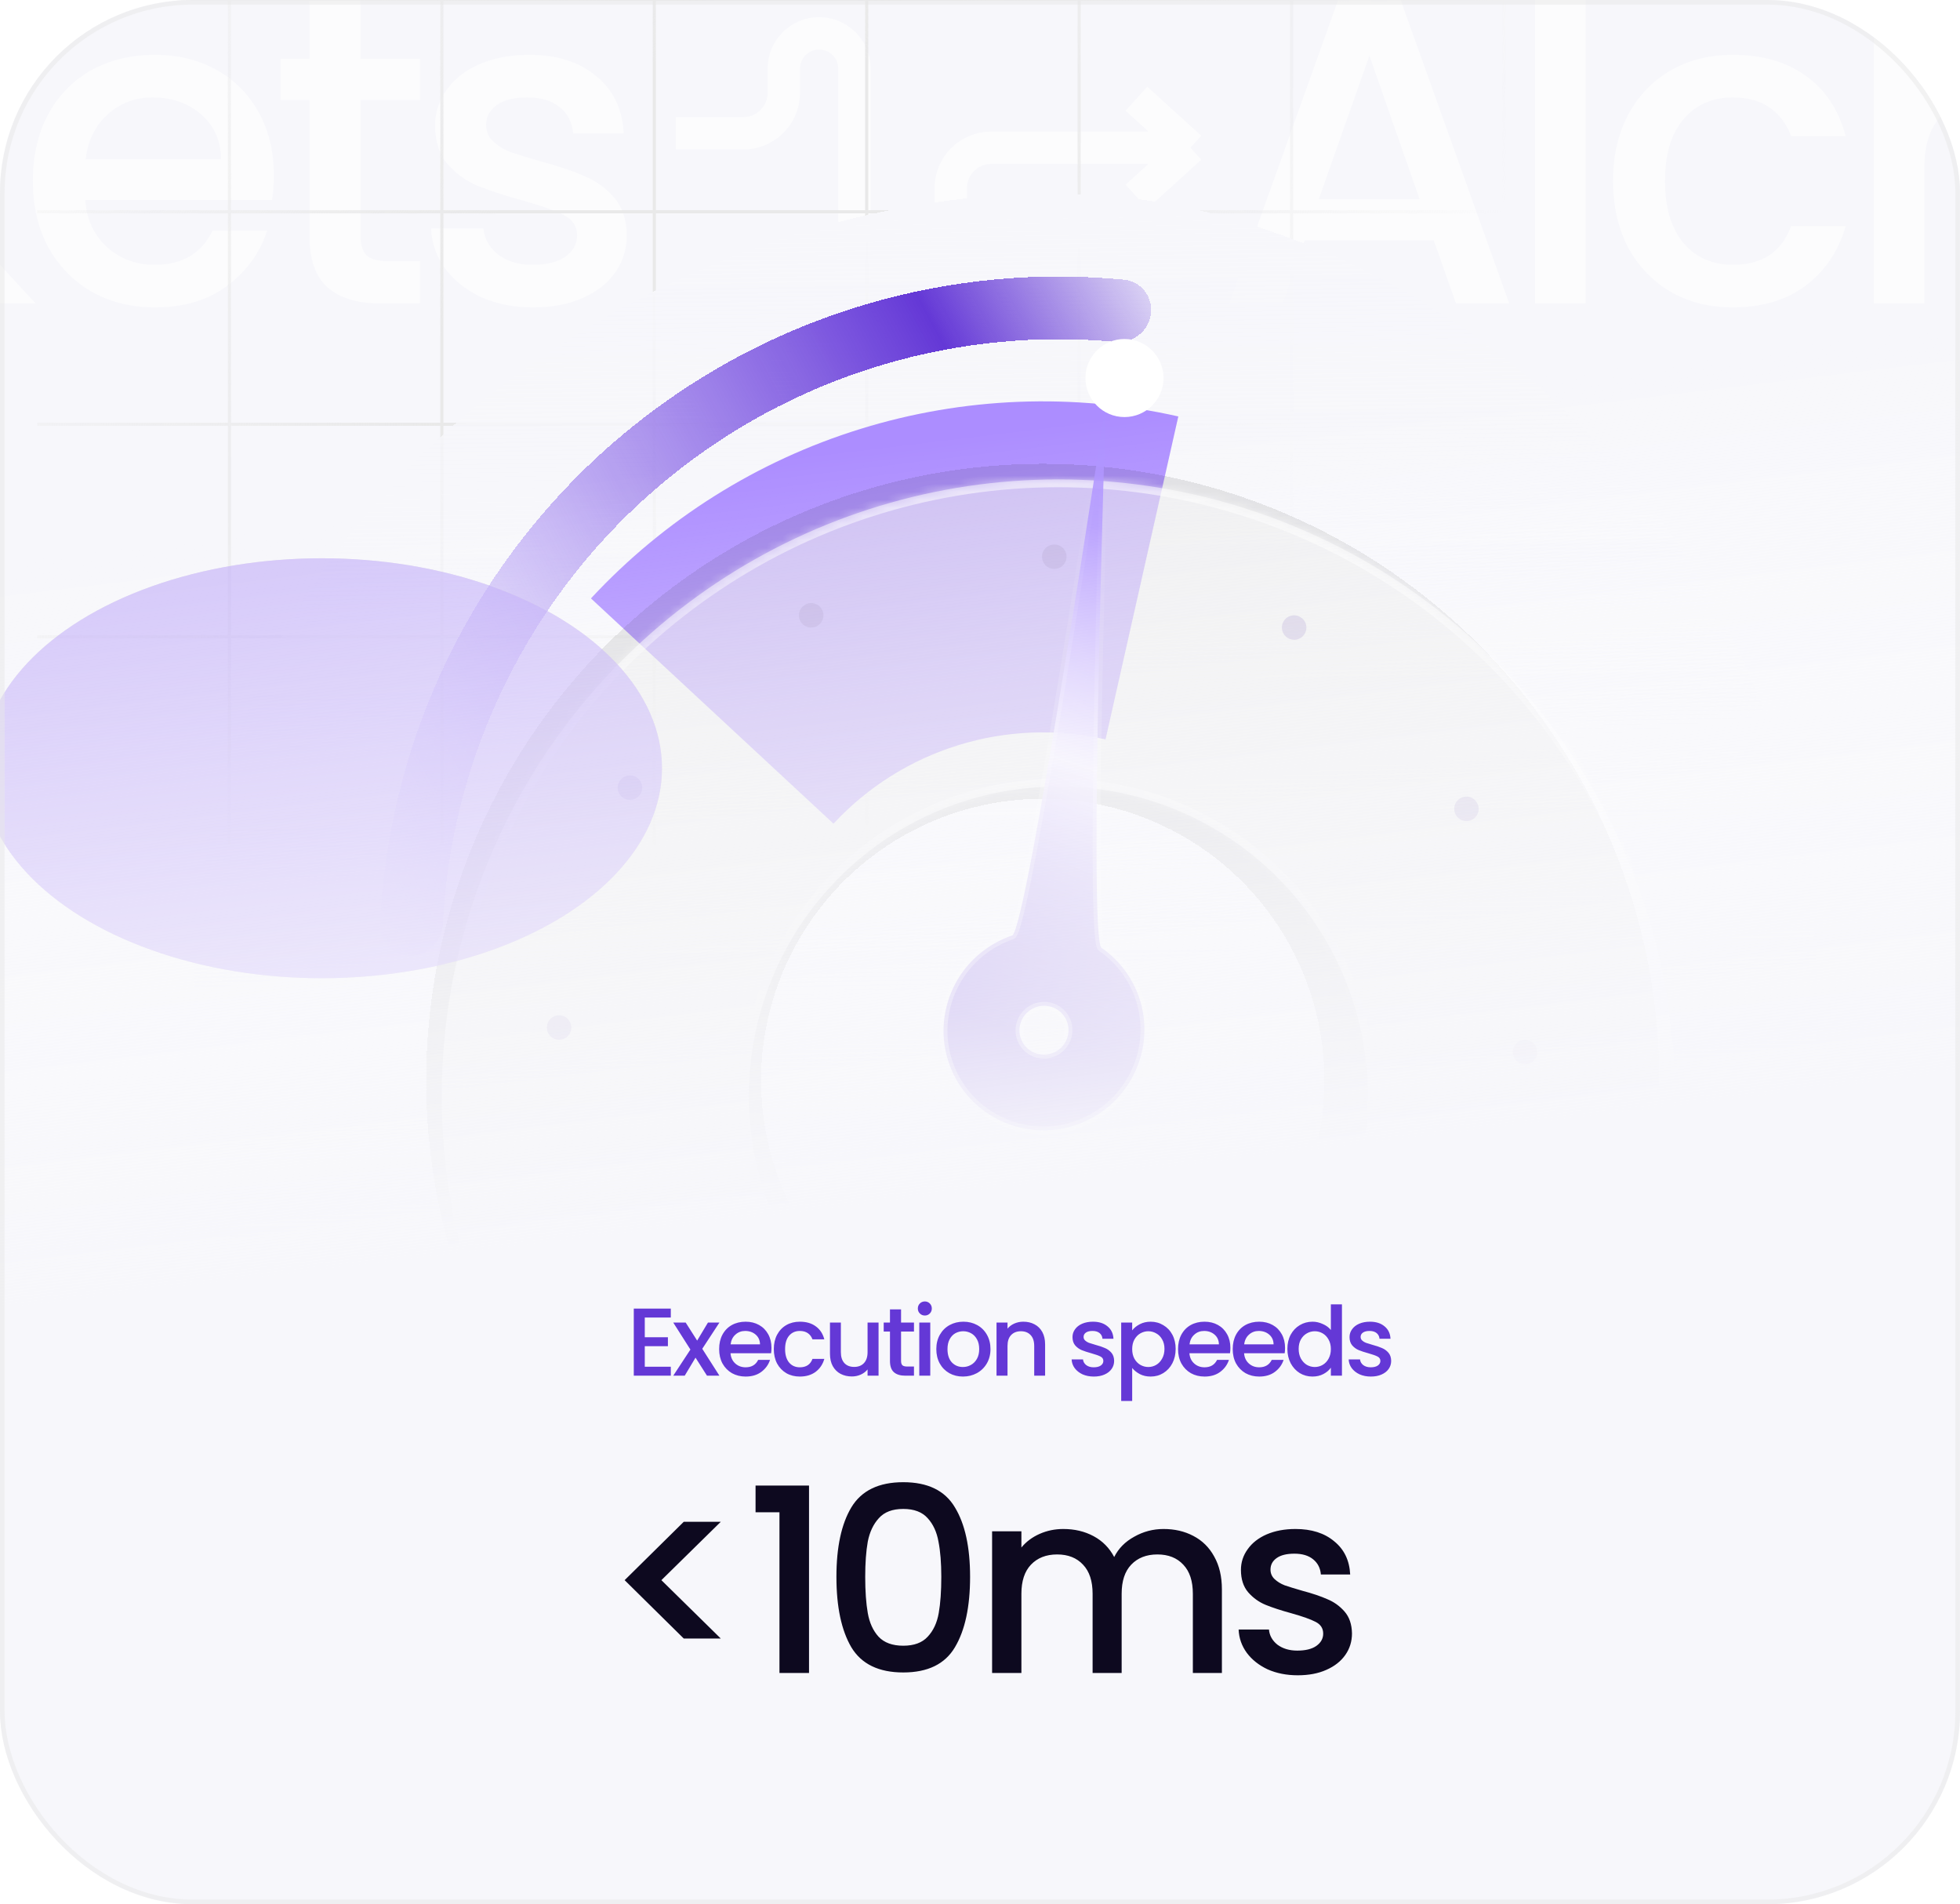 <svg width="244" height="237" viewBox="0 0 244 237" fill="none" xmlns="http://www.w3.org/2000/svg">
<g clip-path="url(#clip0_1183_22984)">
<rect width="244" height="237" rx="24" fill="white"/>
<rect width="244" height="237" rx="24" fill="#F7F7FB"/>
<g opacity="0.6">
<path d="M-80.286 -0.635V37.766H-86.585V11.465L-98.298 37.766H-102.663L-114.432 11.465V37.766H-120.731V-0.635H-113.935L-100.453 29.478L-87.027 -0.635H-80.286ZM-76.869 22.405C-76.869 19.348 -76.243 16.64 -74.991 14.283C-73.701 11.926 -71.97 10.102 -69.797 8.813C-67.587 7.487 -65.156 6.824 -62.503 6.824C-60.109 6.824 -58.028 7.303 -56.26 8.261C-54.455 9.181 -53.018 10.342 -51.95 11.741V7.321H-45.596V37.766H-51.95V33.235C-53.018 34.672 -54.473 35.869 -56.315 36.826C-58.157 37.784 -60.256 38.263 -62.614 38.263C-65.229 38.263 -67.624 37.6 -69.797 36.274C-71.97 34.911 -73.701 33.032 -74.991 30.638C-76.243 28.207 -76.869 25.463 -76.869 22.405ZM-51.95 22.516C-51.95 20.416 -52.392 18.593 -53.276 17.046C-54.123 15.499 -55.247 14.32 -56.647 13.509C-58.046 12.699 -59.557 12.294 -61.177 12.294C-62.798 12.294 -64.308 12.699 -65.708 13.509C-67.108 14.283 -68.25 15.443 -69.134 16.991C-69.981 18.501 -70.405 20.306 -70.405 22.405C-70.405 24.505 -69.981 26.347 -69.134 27.931C-68.25 29.515 -67.108 30.73 -65.708 31.577C-64.272 32.388 -62.761 32.793 -61.177 32.793C-59.557 32.793 -58.046 32.388 -56.647 31.577C-55.247 30.767 -54.123 29.588 -53.276 28.041C-52.392 26.457 -51.95 24.615 -51.95 22.516ZM-33.786 11.741C-32.866 10.194 -31.65 8.997 -30.14 8.15C-28.593 7.266 -26.769 6.824 -24.67 6.824V13.344H-26.272C-28.74 13.344 -30.619 13.97 -31.908 15.222C-33.16 16.475 -33.786 18.648 -33.786 21.742V37.766H-40.085V7.321H-33.786V11.741ZM-9.597 22.571L4.437 37.766H-4.072L-15.344 24.671V37.766H-21.642V-3.122H-15.344V20.637L-4.293 7.321H4.437L-9.597 22.571ZM34.092 21.797C34.092 22.939 34.018 23.971 33.871 24.892H10.609C10.793 27.323 11.696 29.275 13.317 30.748C14.938 32.222 16.927 32.959 19.284 32.959C22.673 32.959 25.067 31.541 26.467 28.704H33.263C32.342 31.504 30.666 33.806 28.235 35.611C25.841 37.379 22.857 38.263 19.284 38.263C16.374 38.263 13.759 37.618 11.438 36.329C9.154 35.003 7.349 33.161 6.023 30.804C4.734 28.409 4.089 25.647 4.089 22.516C4.089 19.385 4.716 16.64 5.968 14.283C7.257 11.889 9.044 10.047 11.328 8.758C13.648 7.469 16.3 6.824 19.284 6.824C22.157 6.824 24.717 7.45 26.964 8.703C29.211 9.955 30.961 11.723 32.213 14.007C33.466 16.254 34.092 18.851 34.092 21.797ZM27.517 19.808C27.48 17.488 26.651 15.628 25.03 14.228C23.41 12.828 21.402 12.128 19.008 12.128C16.834 12.128 14.974 12.828 13.427 14.228C11.88 15.591 10.959 17.451 10.665 19.808H27.517ZM44.877 12.46V29.312C44.877 30.454 45.134 31.283 45.65 31.798C46.203 32.277 47.123 32.517 48.413 32.517H52.28V37.766H47.308C44.471 37.766 42.298 37.103 40.788 35.776C39.278 34.45 38.522 32.296 38.522 29.312V12.46H34.931V7.321H38.522V-0.248H44.877V7.321H52.28V12.46H44.877ZM66.374 38.263C63.98 38.263 61.825 37.839 59.909 36.992C58.031 36.108 56.539 34.929 55.434 33.456C54.329 31.946 53.739 30.27 53.666 28.428H60.185C60.296 29.717 60.904 30.804 62.009 31.688C63.151 32.535 64.569 32.959 66.263 32.959C68.031 32.959 69.394 32.627 70.352 31.964C71.347 31.264 71.844 30.38 71.844 29.312C71.844 28.17 71.291 27.323 70.186 26.77C69.118 26.218 67.405 25.61 65.048 24.947C62.764 24.321 60.904 23.713 59.467 23.124C58.031 22.534 56.778 21.632 55.71 20.416C54.679 19.201 54.163 17.598 54.163 15.609C54.163 13.988 54.642 12.515 55.599 11.189C56.557 9.826 57.92 8.758 59.688 7.984C61.493 7.211 63.556 6.824 65.877 6.824C69.339 6.824 72.12 7.708 74.22 9.476C76.356 11.207 77.498 13.583 77.645 16.604H71.347C71.236 15.241 70.684 14.154 69.689 13.344C68.695 12.533 67.35 12.128 65.656 12.128C63.998 12.128 62.727 12.441 61.843 13.068C60.959 13.694 60.517 14.523 60.517 15.554C60.517 16.364 60.812 17.046 61.401 17.598C61.99 18.151 62.709 18.593 63.556 18.924C64.403 19.219 65.656 19.606 67.313 20.085C69.523 20.674 71.328 21.282 72.728 21.908C74.165 22.497 75.398 23.381 76.43 24.56C77.461 25.739 77.995 27.304 78.032 29.257C78.032 30.988 77.553 32.535 76.596 33.898C75.638 35.261 74.275 36.329 72.507 37.103C70.776 37.876 68.731 38.263 66.374 38.263Z" fill="white"/>
<path d="M84.125 16.59H92.533C95.32 16.59 97.578 14.332 97.578 11.546V8.544C97.578 6.116 99.546 4.148 101.974 4.148V4.148C104.401 4.148 106.369 6.116 106.369 8.544V27.337C106.369 30.123 108.628 32.382 111.414 32.382H113.312C116.099 32.382 118.357 30.123 118.357 27.337V23.43C118.357 20.644 120.616 18.385 123.402 18.385H148.194M148.194 18.385L141.473 12.289M148.194 18.385L141.473 24.481" stroke="white" stroke-width="4.033"/>
<path d="M178.489 29.92H162.411L159.648 37.766H153.073L166.831 -0.69H174.124L187.882 37.766H181.252L178.489 29.92ZM176.721 24.781L170.478 6.934L164.179 24.781H176.721ZM197.401 -3.122V37.766H191.102V-3.122H197.401ZM200.808 22.516C200.808 19.385 201.434 16.64 202.687 14.283C203.976 11.889 205.744 10.047 207.991 8.758C210.238 7.469 212.816 6.824 215.726 6.824C219.41 6.824 222.449 7.708 224.843 9.476C227.274 11.207 228.913 13.694 229.761 16.935H222.965C222.412 15.425 221.528 14.246 220.312 13.399C219.097 12.552 217.568 12.128 215.726 12.128C213.148 12.128 211.085 13.049 209.538 14.891C208.028 16.696 207.273 19.237 207.273 22.516C207.273 25.794 208.028 28.354 209.538 30.196C211.085 32.038 213.148 32.959 215.726 32.959C219.373 32.959 221.786 31.356 222.965 28.152H229.761C228.877 31.246 227.219 33.714 224.788 35.556C222.357 37.36 219.336 38.263 215.726 38.263C212.816 38.263 210.238 37.618 207.991 36.329C205.744 35.003 203.976 33.161 202.687 30.804C201.434 28.409 200.808 25.647 200.808 22.516ZM249.022 6.824C251.343 6.824 253.406 7.321 255.211 8.316C257.053 9.31 258.489 10.784 259.52 12.736C260.589 14.688 261.123 17.046 261.123 19.808V37.766H254.879V20.748C254.879 18.022 254.198 15.941 252.835 14.504C251.472 13.031 249.612 12.294 247.254 12.294C244.897 12.294 243.018 13.031 241.619 14.504C240.256 15.941 239.574 18.022 239.574 20.748V37.766H233.275V-3.122H239.574V10.857C240.642 9.568 241.987 8.574 243.608 7.874C245.265 7.174 247.07 6.824 249.022 6.824ZM294.298 21.797C294.298 22.939 294.224 23.971 294.077 24.892H270.815C270.999 27.323 271.902 29.275 273.522 30.748C275.143 32.222 277.132 32.959 279.49 32.959C282.879 32.959 285.273 31.541 286.673 28.704H293.469C292.548 31.504 290.872 33.806 288.441 35.611C286.046 37.379 283.063 38.263 279.49 38.263C276.58 38.263 273.964 37.618 271.644 36.329C269.36 35.003 267.555 33.161 266.229 30.804C264.94 28.409 264.295 25.647 264.295 22.516C264.295 19.385 264.921 16.64 266.174 14.283C267.463 11.889 269.249 10.047 271.533 8.758C273.854 7.469 276.506 6.824 279.49 6.824C282.363 6.824 284.923 7.45 287.17 8.703C289.417 9.955 291.167 11.723 292.419 14.007C293.671 16.254 294.298 18.851 294.298 21.797ZM287.722 19.808C287.686 17.488 286.857 15.628 285.236 14.228C283.615 12.828 281.608 12.128 279.213 12.128C277.04 12.128 275.18 12.828 273.633 14.228C272.086 15.591 271.165 17.451 270.87 19.808H287.722ZM334.587 6.824C336.982 6.824 339.118 7.321 340.997 8.316C342.912 9.31 344.404 10.784 345.472 12.736C346.577 14.688 347.13 17.046 347.13 19.808V37.766H340.886V20.748C340.886 18.022 340.205 15.941 338.842 14.504C337.479 13.031 335.619 12.294 333.261 12.294C330.904 12.294 329.025 13.031 327.625 14.504C326.263 15.941 325.581 18.022 325.581 20.748V37.766H319.338V20.748C319.338 18.022 318.656 15.941 317.293 14.504C315.93 13.031 314.07 12.294 311.713 12.294C309.355 12.294 307.477 13.031 306.077 14.504C304.714 15.941 304.032 18.022 304.032 20.748V37.766H297.734V7.321H304.032V10.802C305.064 9.55 306.371 8.574 307.955 7.874C309.539 7.174 311.234 6.824 313.039 6.824C315.47 6.824 317.643 7.34 319.559 8.371C321.474 9.402 322.947 10.894 323.979 12.847C324.9 11.005 326.336 9.55 328.289 8.482C330.241 7.376 332.34 6.824 334.587 6.824ZM379.788 7.321L361.112 52.076H354.592L360.781 37.268L348.791 7.321H355.808L364.372 30.527L373.268 7.321H379.788Z" fill="white"/>
</g>
<g clip-path="url(#clip1_1183_22984)">
<path fill-rule="evenodd" clip-rule="evenodd" d="M187.043 79.445V105.115H187.432V-10.781H187.043V-0.283L160.983 -0.283V-10.781H160.594V-0.283L134.538 -0.283V-10.781H134.149V-0.283L108.092 -0.283V-10.781H107.703V-0.283L81.647 -0.283V-10.781H81.258V-0.283L55.202 -0.283V-10.781H54.813V-0.283L28.756 -0.283V-10.781H28.367V-0.283L4.627 -0.283L4.627 0.106L28.367 0.106L28.367 26.164H4.627L4.627 26.552H28.367L28.367 52.61H4.627L4.627 52.998H28.367V79.056H4.627L4.627 79.445H28.367L28.367 105.115H28.756L28.756 79.445L54.813 79.445V105.115H55.202V79.445H81.258V105.115H81.647V79.445L107.703 79.445V105.115H108.092V79.445H134.149V105.115H134.538V79.445H160.594V105.115H160.983V79.445H187.043ZM28.756 79.056L54.813 79.056V52.998L28.756 52.998V79.056ZM28.756 52.61L54.813 52.61L54.813 26.552L28.756 26.552L28.756 52.61ZM28.756 26.164L54.813 26.164V0.106L28.756 0.106L28.756 26.164ZM55.202 26.164V0.106L81.258 0.106V26.164H55.202ZM55.202 52.61L55.202 26.552H81.258L81.258 52.61H55.202ZM55.202 79.056V52.998H81.258V79.056H55.202ZM81.647 79.056H107.703V52.998L81.647 52.998V79.056ZM81.647 52.61L107.703 52.61L107.703 26.552L81.647 26.552V52.61ZM81.647 26.164L107.703 26.164V0.106L81.647 0.106V26.164ZM108.092 26.164V0.106L134.149 0.106V26.164H108.092ZM108.092 52.61V26.552H134.149V52.61H108.092ZM108.092 79.056V52.998H134.149V79.056H108.092ZM134.538 79.056H160.594V52.998H134.538V79.056ZM134.538 52.61H160.594V26.552H134.538V52.61ZM134.538 26.164H160.594V0.106L134.538 0.106V26.164ZM160.983 26.164V0.106L187.043 0.106V26.164H160.983ZM160.983 52.61V26.552H187.043V52.61H160.983ZM160.983 79.056V52.998H187.043V79.056H160.983Z" fill="url(#paint0_radial_1183_22984)"/>
<g filter="url(#filter0_ddii_1183_22984)">
<rect x="1.438" y="195.656" width="202.015" height="202.015" rx="101.007" transform="rotate(-75 1.438 195.656)" fill="url(#paint1_linear_1183_22984)" shape-rendering="crispEdges"/>
</g>
<path d="M146.688 51.831C133.584 48.878 119.935 49.415 107.103 53.389C94.272 57.363 82.708 64.635 73.567 74.478L103.758 102.515C107.992 97.956 113.349 94.587 119.293 92.746C125.237 90.905 131.559 90.656 137.63 92.025L146.688 51.831Z" fill="#AC8DFF"/>
<g filter="url(#filter1_bd_1183_22984)">
<path d="M184.087 180.986C194.822 170.251 202.132 156.574 205.094 141.685C208.056 126.795 206.536 111.362 200.726 97.337C194.917 83.311 185.079 71.323 172.456 62.889C159.833 54.455 144.993 49.953 129.812 49.953C114.631 49.953 99.79 54.455 87.168 62.889C74.545 71.323 64.707 83.311 58.898 97.337C53.088 111.362 51.568 126.795 54.53 141.685C57.491 156.574 64.802 170.251 75.536 180.986L105.016 151.506C100.112 146.602 96.772 140.354 95.419 133.551C94.066 126.749 94.761 119.699 97.415 113.291C100.069 106.884 104.564 101.407 110.33 97.554C116.097 93.701 122.876 91.644 129.812 91.644C136.747 91.644 143.527 93.701 149.294 97.554C155.06 101.407 159.555 106.884 162.209 113.291C164.863 119.699 165.557 126.749 164.204 133.551C162.851 140.354 159.512 146.602 154.607 151.506L184.087 180.986Z" fill="black" fill-opacity="0.1" shape-rendering="crispEdges"/>
</g>
<g filter="url(#filter2_bii_1183_22984)">
<mask id="path-10-inside-1_1183_22984" fill="white">
<path d="M184.087 180.986C194.822 170.251 202.132 156.574 205.094 141.685C208.056 126.795 206.536 111.362 200.726 97.337C194.917 83.311 185.079 71.323 172.456 62.889C159.833 54.455 144.993 49.953 129.812 49.953C114.631 49.953 99.79 54.455 87.168 62.889C74.545 71.323 64.707 83.311 58.898 97.337C53.088 111.362 51.568 126.795 54.53 141.685C57.491 156.574 64.802 170.251 75.536 180.986L102.562 153.96C97.173 148.57 93.503 141.704 92.016 134.228C90.529 126.753 91.292 119.005 94.209 111.963C97.126 104.921 102.065 98.903 108.402 94.668C114.739 90.434 122.19 88.174 129.812 88.174C137.434 88.174 144.884 90.434 151.222 94.668C157.559 98.903 162.498 104.921 165.415 111.963C168.332 119.005 169.095 126.753 167.608 134.228C166.121 141.704 162.451 148.57 157.061 153.96L184.087 180.986Z"/>
</mask>
<path d="M184.087 180.986C194.822 170.251 202.132 156.574 205.094 141.685C208.056 126.795 206.536 111.362 200.726 97.337C194.917 83.311 185.079 71.323 172.456 62.889C159.833 54.455 144.993 49.953 129.812 49.953C114.631 49.953 99.79 54.455 87.168 62.889C74.545 71.323 64.707 83.311 58.898 97.337C53.088 111.362 51.568 126.795 54.53 141.685C57.491 156.574 64.802 170.251 75.536 180.986L102.562 153.96C97.173 148.57 93.503 141.704 92.016 134.228C90.529 126.753 91.292 119.005 94.209 111.963C97.126 104.921 102.065 98.903 108.402 94.668C114.739 90.434 122.19 88.174 129.812 88.174C137.434 88.174 144.884 90.434 151.222 94.668C157.559 98.903 162.498 104.921 165.415 111.963C168.332 119.005 169.095 126.753 167.608 134.228C166.121 141.704 162.451 148.57 157.061 153.96L184.087 180.986Z" fill="white" fill-opacity="0.51"/>
<path d="M184.087 180.986C194.822 170.251 202.132 156.574 205.094 141.685C208.056 126.795 206.536 111.362 200.726 97.337C194.917 83.311 185.079 71.323 172.456 62.889C159.833 54.455 144.993 49.953 129.812 49.953C114.631 49.953 99.79 54.455 87.168 62.889C74.545 71.323 64.707 83.311 58.898 97.337C53.088 111.362 51.568 126.795 54.53 141.685C57.491 156.574 64.802 170.251 75.536 180.986L102.562 153.96C97.173 148.57 93.503 141.704 92.016 134.228C90.529 126.753 91.292 119.005 94.209 111.963C97.126 104.921 102.065 98.903 108.402 94.668C114.739 90.434 122.19 88.174 129.812 88.174C137.434 88.174 144.884 90.434 151.222 94.668C157.559 98.903 162.498 104.921 165.415 111.963C168.332 119.005 169.095 126.753 167.608 134.228C166.121 141.704 162.451 148.57 157.061 153.96L184.087 180.986Z" stroke="url(#paint2_radial_1183_22984)" stroke-width="1.943" mask="url(#path-10-inside-1_1183_22984)"/>
</g>
<g filter="url(#filter3_d_1183_22984)">
<path d="M49.179 126.718C47.024 126.718 45.268 124.97 45.367 122.817C45.865 112.034 48.425 101.433 52.921 91.592C57.958 80.567 65.307 70.754 74.469 62.819C83.632 54.884 94.394 49.012 106.026 45.602C116.408 42.558 127.266 41.539 138.01 42.586C140.154 42.795 141.633 44.783 141.325 46.916C141.018 49.049 139.039 50.518 136.894 50.319C127.259 49.425 117.529 50.361 108.221 53.09C97.663 56.185 87.894 61.515 79.578 68.718C71.261 75.92 64.59 84.827 60.018 94.835C55.988 103.657 53.671 113.154 53.18 122.818C53.07 124.97 51.334 126.718 49.179 126.718Z" fill="url(#paint3_linear_1183_22984)" shape-rendering="crispEdges"/>
</g>
<path d="M140.997 122.295C144.248 128.345 141.944 135.904 135.851 139.177C129.759 142.451 122.185 140.2 118.934 134.149C115.683 128.099 117.987 120.54 124.079 117.267C124.706 116.93 125.348 116.652 125.999 116.43C127.845 115.802 137.673 49.961 137.673 49.961C137.673 49.961 135.476 116.832 137.117 117.96C137.88 118.485 138.589 119.099 139.227 119.797C139.904 120.537 140.501 121.372 140.997 122.295ZM127.27 129.67C128.064 131.148 129.915 131.698 131.403 130.898C132.891 130.099 133.454 128.252 132.66 126.774C131.866 125.296 130.016 124.746 128.527 125.546C127.039 126.345 126.476 128.192 127.27 129.67Z" fill="url(#paint4_linear_1183_22984)" stroke="url(#paint5_linear_1183_22984)" stroke-width="0.972"/>
<g filter="url(#filter4_df_1183_22984)">
<circle cx="137.585" cy="47.05" r="4.858" fill="white"/>
</g>
<g opacity="0.4">
<path d="M131.527 189.521C131.552 190.359 130.893 191.06 130.055 191.065C130.026 191.065 129.996 191.065 129.967 191.065C129.128 191.068 128.463 190.373 128.48 189.535L128.481 189.502C128.498 188.682 129.177 188.033 129.997 188.029C130.817 188.026 131.502 188.668 131.526 189.488L131.527 189.521Z" fill="#AEA1D0"/>
<path d="M69.588 129.412C68.75 129.412 68.068 128.732 68.089 127.894C68.09 127.865 68.091 127.835 68.091 127.806C68.113 126.968 68.828 126.323 69.665 126.366L69.698 126.368C70.517 126.409 71.145 127.107 71.125 127.927C71.104 128.747 70.441 129.412 69.621 129.412H69.588Z" fill="#AEA1D0"/>
<path d="M129.724 69.276C129.724 68.437 130.404 67.756 131.242 67.776C131.271 67.777 131.301 67.778 131.33 67.779C132.168 67.801 132.812 68.516 132.77 69.353L132.768 69.385C132.727 70.205 132.029 70.833 131.209 70.812C130.389 70.791 129.724 70.129 129.724 69.308V69.276Z" fill="#AEA1D0"/>
<path d="M189.86 129.412C190.699 129.412 191.38 130.091 191.359 130.929C191.359 130.959 191.358 130.988 191.357 131.018C191.335 131.856 190.62 132.5 189.783 132.458L189.75 132.456C188.931 132.414 188.303 131.717 188.324 130.897C188.344 130.077 189.007 129.412 189.828 129.412H189.86Z" fill="#AEA1D0"/>
<path d="M101.234 182.37C100.837 183.108 99.915 183.386 99.187 182.971C99.162 182.956 99.136 182.941 99.11 182.927C98.383 182.511 98.154 181.576 98.588 180.859L98.605 180.831C99.03 180.129 99.942 179.906 100.654 180.313C101.366 180.72 101.638 181.618 101.249 182.341L101.234 182.37Z" fill="#AEA1D0"/>
<path d="M77.648 99.344C76.922 98.925 76.671 97.996 77.108 97.28C77.124 97.255 77.139 97.23 77.154 97.205C77.592 96.49 78.534 96.29 79.237 96.745L79.265 96.763C79.954 97.208 80.149 98.127 79.721 98.826C79.293 99.526 78.386 99.771 77.676 99.361L77.648 99.344Z" fill="#AEA1D0"/>
<path d="M159.795 77.333C160.214 76.607 161.144 76.356 161.859 76.793C161.884 76.809 161.909 76.824 161.934 76.84C162.649 77.277 162.85 78.219 162.394 78.923L162.376 78.95C161.931 79.639 161.012 79.834 160.313 79.406C159.613 78.978 159.369 78.072 159.779 77.361L159.795 77.333Z" fill="#AEA1D0"/>
<path d="M181.806 159.48C182.532 159.899 182.783 160.829 182.346 161.544C182.331 161.569 182.315 161.594 182.3 161.62C181.862 162.334 180.92 162.535 180.217 162.079L180.189 162.062C179.501 161.616 179.305 160.698 179.733 159.998C180.161 159.298 181.068 159.054 181.778 159.464L181.806 159.48Z" fill="#AEA1D0"/>
<path d="M78.572 161.028C77.859 161.469 76.921 161.249 76.498 160.525C76.484 160.5 76.469 160.474 76.454 160.449C76.032 159.725 76.302 158.801 77.036 158.397L77.065 158.381C77.783 157.986 78.685 158.249 79.098 158.957C79.511 159.665 79.297 160.58 78.599 161.011L78.572 161.028Z" fill="#AEA1D0"/>
<path d="M99.658 77.333C99.239 76.607 99.487 75.677 100.223 75.276C100.249 75.262 100.275 75.248 100.3 75.234C101.037 74.833 101.953 75.13 102.334 75.877L102.349 75.906C102.723 76.636 102.433 77.529 101.712 77.921C100.992 78.313 100.084 78.072 99.674 77.361L99.658 77.333Z" fill="#AEA1D0"/>
<path d="M181.805 99.344C182.531 98.925 183.461 99.173 183.863 99.909C183.877 99.935 183.891 99.961 183.905 99.987C184.305 100.723 184.008 101.639 183.262 102.02L183.232 102.035C182.502 102.409 181.609 102.119 181.217 101.398C180.825 100.678 181.067 99.771 181.777 99.361L181.805 99.344Z" fill="#AEA1D0"/>
<path d="M159.794 181.492C160.213 182.218 159.965 183.148 159.229 183.549C159.203 183.563 159.178 183.577 159.152 183.591C158.415 183.991 157.5 183.694 157.118 182.948L157.103 182.918C156.729 182.188 157.019 181.295 157.74 180.903C158.46 180.511 159.368 180.753 159.778 181.463L159.794 181.492Z" fill="#AEA1D0"/>
</g>
<g opacity="0.6" filter="url(#filter5_f_1183_22984)">
<ellipse cx="40.059" cy="95.616" rx="42.352" ry="26.132" fill="#D9D9D9"/>
<ellipse cx="40.059" cy="95.616" rx="42.352" ry="26.132" fill="#BDA6F9"/>
</g>
</g>
<rect x="-46" y="41" width="547" height="150" rx="28" fill="url(#paint6_linear_1183_22984)"/>
<path d="M80.268 163.983V166.431H83.148V167.547H80.268V170.103H83.508V171.219H78.9V162.867H83.508V163.983H80.268ZM87.425 167.871L89.561 171.219H88.013L86.585 168.975L85.241 171.219H83.813L85.949 167.967L83.813 164.607H85.361L86.789 166.851L88.133 164.607H89.561L87.425 167.871ZM96.041 167.751C96.041 167.999 96.025 168.223 95.993 168.423H90.941C90.981 168.951 91.177 169.375 91.529 169.695C91.881 170.015 92.313 170.175 92.825 170.175C93.561 170.175 94.081 169.867 94.385 169.251H95.861C95.661 169.859 95.297 170.359 94.769 170.751C94.249 171.135 93.601 171.327 92.825 171.327C92.193 171.327 91.625 171.187 91.121 170.907C90.625 170.619 90.233 170.219 89.945 169.707C89.665 169.187 89.525 168.587 89.525 167.907C89.525 167.227 89.661 166.631 89.933 166.119C90.213 165.599 90.601 165.199 91.097 164.919C91.601 164.639 92.177 164.499 92.825 164.499C93.449 164.499 94.005 164.635 94.493 164.907C94.981 165.179 95.361 165.563 95.633 166.059C95.905 166.547 96.041 167.111 96.041 167.751ZM94.613 167.319C94.605 166.815 94.425 166.411 94.073 166.107C93.721 165.803 93.285 165.651 92.765 165.651C92.293 165.651 91.889 165.803 91.553 166.107C91.217 166.403 91.017 166.807 90.953 167.319H94.613ZM96.332 167.907C96.332 167.227 96.468 166.631 96.74 166.119C97.019 165.599 97.403 165.199 97.891 164.919C98.379 164.639 98.939 164.499 99.572 164.499C100.372 164.499 101.032 164.691 101.552 165.075C102.08 165.451 102.436 165.991 102.62 166.695H101.144C101.024 166.367 100.832 166.111 100.568 165.927C100.304 165.743 99.972 165.651 99.572 165.651C99.011 165.651 98.564 165.851 98.228 166.251C97.9 166.643 97.736 167.195 97.736 167.907C97.736 168.619 97.9 169.175 98.228 169.575C98.564 169.975 99.011 170.175 99.572 170.175C100.364 170.175 100.888 169.827 101.144 169.131H102.62C102.428 169.803 102.068 170.339 101.54 170.739C101.012 171.131 100.356 171.327 99.572 171.327C98.939 171.327 98.379 171.187 97.891 170.907C97.403 170.619 97.019 170.219 96.74 169.707C96.468 169.187 96.332 168.587 96.332 167.907ZM109.371 164.607V171.219H108.003V170.439C107.787 170.711 107.503 170.927 107.151 171.087C106.807 171.239 106.439 171.315 106.047 171.315C105.527 171.315 105.059 171.207 104.643 170.991C104.235 170.775 103.911 170.455 103.671 170.031C103.439 169.607 103.323 169.095 103.323 168.495V164.607H104.679V168.291C104.679 168.883 104.827 169.339 105.123 169.659C105.419 169.971 105.823 170.127 106.335 170.127C106.847 170.127 107.251 169.971 107.547 169.659C107.851 169.339 108.003 168.883 108.003 168.291V164.607H109.371ZM112.172 165.723V169.383C112.172 169.631 112.228 169.811 112.34 169.923C112.46 170.027 112.66 170.079 112.94 170.079H113.78V171.219H112.7C112.084 171.219 111.612 171.075 111.284 170.787C110.956 170.499 110.792 170.031 110.792 169.383V165.723H110.012V164.607H110.792V162.963H112.172V164.607H113.78V165.723H112.172ZM115.137 163.731C114.889 163.731 114.681 163.647 114.513 163.479C114.345 163.311 114.261 163.103 114.261 162.855C114.261 162.607 114.345 162.399 114.513 162.231C114.681 162.063 114.889 161.979 115.137 161.979C115.377 161.979 115.581 162.063 115.749 162.231C115.917 162.399 116.001 162.607 116.001 162.855C116.001 163.103 115.917 163.311 115.749 163.479C115.581 163.647 115.377 163.731 115.137 163.731ZM115.809 164.607V171.219H114.441V164.607H115.809ZM119.873 171.327C119.249 171.327 118.685 171.187 118.181 170.907C117.677 170.619 117.281 170.219 116.993 169.707C116.705 169.187 116.561 168.587 116.561 167.907C116.561 167.235 116.709 166.639 117.005 166.119C117.301 165.599 117.705 165.199 118.217 164.919C118.729 164.639 119.301 164.499 119.933 164.499C120.565 164.499 121.137 164.639 121.649 164.919C122.161 165.199 122.565 165.599 122.861 166.119C123.157 166.639 123.305 167.235 123.305 167.907C123.305 168.579 123.153 169.175 122.849 169.695C122.545 170.215 122.129 170.619 121.601 170.907C121.081 171.187 120.505 171.327 119.873 171.327ZM119.873 170.139C120.225 170.139 120.553 170.055 120.857 169.887C121.169 169.719 121.421 169.467 121.613 169.131C121.805 168.795 121.901 168.387 121.901 167.907C121.901 167.427 121.809 167.023 121.625 166.695C121.441 166.359 121.197 166.107 120.893 165.939C120.589 165.771 120.261 165.687 119.909 165.687C119.557 165.687 119.229 165.771 118.925 165.939C118.629 166.107 118.393 166.359 118.217 166.695C118.041 167.023 117.953 167.427 117.953 167.907C117.953 168.619 118.133 169.171 118.493 169.563C118.861 169.947 119.321 170.139 119.873 170.139ZM127.393 164.499C127.913 164.499 128.377 164.607 128.785 164.823C129.201 165.039 129.525 165.359 129.757 165.783C129.989 166.207 130.105 166.719 130.105 167.319V171.219H128.749V167.523C128.749 166.931 128.601 166.479 128.305 166.167C128.009 165.847 127.605 165.687 127.093 165.687C126.581 165.687 126.173 165.847 125.869 166.167C125.573 166.479 125.425 166.931 125.425 167.523V171.219H124.057V164.607H125.425V165.363C125.649 165.091 125.933 164.879 126.277 164.727C126.629 164.575 127.001 164.499 127.393 164.499ZM136.167 171.327C135.647 171.327 135.179 171.235 134.763 171.051C134.355 170.859 134.031 170.603 133.791 170.283C133.551 169.955 133.423 169.591 133.407 169.191H134.823C134.847 169.471 134.979 169.707 135.219 169.899C135.467 170.083 135.775 170.175 136.143 170.175C136.527 170.175 136.823 170.103 137.031 169.959C137.247 169.807 137.355 169.615 137.355 169.383C137.355 169.135 137.235 168.951 136.995 168.831C136.763 168.711 136.391 168.579 135.879 168.435C135.383 168.299 134.979 168.167 134.667 168.039C134.355 167.911 134.083 167.715 133.851 167.451C133.627 167.187 133.515 166.839 133.515 166.407C133.515 166.055 133.619 165.735 133.827 165.447C134.035 165.151 134.331 164.919 134.715 164.751C135.107 164.583 135.555 164.499 136.059 164.499C136.811 164.499 137.415 164.691 137.871 165.075C138.335 165.451 138.583 165.967 138.615 166.623H137.247C137.223 166.327 137.103 166.091 136.887 165.915C136.671 165.739 136.379 165.651 136.011 165.651C135.651 165.651 135.375 165.719 135.183 165.855C134.991 165.991 134.895 166.171 134.895 166.395C134.895 166.571 134.959 166.719 135.087 166.839C135.215 166.959 135.371 167.055 135.555 167.127C135.739 167.191 136.011 167.275 136.371 167.379C136.851 167.507 137.243 167.639 137.547 167.775C137.859 167.903 138.127 168.095 138.351 168.351C138.575 168.607 138.691 168.947 138.699 169.371C138.699 169.747 138.595 170.083 138.387 170.379C138.179 170.675 137.883 170.907 137.499 171.075C137.123 171.243 136.679 171.327 136.167 171.327ZM140.945 165.579C141.177 165.275 141.493 165.019 141.893 164.811C142.293 164.603 142.745 164.499 143.249 164.499C143.825 164.499 144.349 164.643 144.821 164.931C145.301 165.211 145.677 165.607 145.949 166.119C146.221 166.631 146.357 167.219 146.357 167.883C146.357 168.547 146.221 169.143 145.949 169.671C145.677 170.191 145.301 170.599 144.821 170.895C144.349 171.183 143.825 171.327 143.249 171.327C142.745 171.327 142.297 171.227 141.905 171.027C141.513 170.819 141.193 170.563 140.945 170.259V174.363H139.577V164.607H140.945V165.579ZM144.965 167.883C144.965 167.427 144.869 167.035 144.677 166.707C144.493 166.371 144.245 166.119 143.933 165.951C143.629 165.775 143.301 165.687 142.949 165.687C142.605 165.687 142.277 165.775 141.965 165.951C141.661 166.127 141.413 166.383 141.221 166.719C141.037 167.055 140.945 167.451 140.945 167.907C140.945 168.363 141.037 168.763 141.221 169.107C141.413 169.443 141.661 169.699 141.965 169.875C142.277 170.051 142.605 170.139 142.949 170.139C143.301 170.139 143.629 170.051 143.933 169.875C144.245 169.691 144.493 169.427 144.677 169.083C144.869 168.739 144.965 168.339 144.965 167.883ZM153.17 167.751C153.17 167.999 153.154 168.223 153.122 168.423H148.07C148.11 168.951 148.306 169.375 148.658 169.695C149.01 170.015 149.442 170.175 149.954 170.175C150.69 170.175 151.21 169.867 151.514 169.251H152.99C152.79 169.859 152.426 170.359 151.898 170.751C151.378 171.135 150.73 171.327 149.954 171.327C149.322 171.327 148.754 171.187 148.25 170.907C147.754 170.619 147.362 170.219 147.074 169.707C146.794 169.187 146.654 168.587 146.654 167.907C146.654 167.227 146.79 166.631 147.062 166.119C147.342 165.599 147.73 165.199 148.226 164.919C148.73 164.639 149.306 164.499 149.954 164.499C150.578 164.499 151.134 164.635 151.622 164.907C152.11 165.179 152.49 165.563 152.762 166.059C153.034 166.547 153.17 167.111 153.17 167.751ZM151.742 167.319C151.734 166.815 151.554 166.411 151.202 166.107C150.85 165.803 150.414 165.651 149.894 165.651C149.422 165.651 149.018 165.803 148.682 166.107C148.346 166.403 148.146 166.807 148.082 167.319H151.742ZM159.976 167.751C159.976 167.999 159.96 168.223 159.928 168.423H154.876C154.916 168.951 155.112 169.375 155.464 169.695C155.816 170.015 156.248 170.175 156.76 170.175C157.496 170.175 158.016 169.867 158.32 169.251H159.796C159.596 169.859 159.232 170.359 158.704 170.751C158.184 171.135 157.536 171.327 156.76 171.327C156.128 171.327 155.56 171.187 155.056 170.907C154.56 170.619 154.168 170.219 153.88 169.707C153.6 169.187 153.46 168.587 153.46 167.907C153.46 167.227 153.596 166.631 153.868 166.119C154.148 165.599 154.536 165.199 155.032 164.919C155.536 164.639 156.112 164.499 156.76 164.499C157.384 164.499 157.94 164.635 158.428 164.907C158.916 165.179 159.296 165.563 159.568 166.059C159.84 166.547 159.976 167.111 159.976 167.751ZM158.548 167.319C158.54 166.815 158.36 166.411 158.008 166.107C157.656 165.803 157.22 165.651 156.7 165.651C156.228 165.651 155.824 165.803 155.488 166.107C155.152 166.403 154.952 166.807 154.888 167.319H158.548ZM160.267 167.883C160.267 167.219 160.403 166.631 160.675 166.119C160.955 165.607 161.331 165.211 161.803 164.931C162.283 164.643 162.815 164.499 163.399 164.499C163.831 164.499 164.255 164.595 164.671 164.787C165.095 164.971 165.431 165.219 165.679 165.531V162.339H167.059V171.219H165.679V170.223C165.455 170.543 165.143 170.807 164.743 171.015C164.351 171.223 163.899 171.327 163.387 171.327C162.811 171.327 162.283 171.183 161.803 170.895C161.331 170.599 160.955 170.191 160.675 169.671C160.403 169.143 160.267 168.547 160.267 167.883ZM165.679 167.907C165.679 167.451 165.583 167.055 165.391 166.719C165.207 166.383 164.963 166.127 164.659 165.951C164.355 165.775 164.027 165.687 163.675 165.687C163.323 165.687 162.995 165.775 162.691 165.951C162.387 166.119 162.139 166.371 161.947 166.707C161.763 167.035 161.671 167.427 161.671 167.883C161.671 168.339 161.763 168.739 161.947 169.083C162.139 169.427 162.387 169.691 162.691 169.875C163.003 170.051 163.331 170.139 163.675 170.139C164.027 170.139 164.355 170.051 164.659 169.875C164.963 169.699 165.207 169.443 165.391 169.107C165.583 168.763 165.679 168.363 165.679 167.907ZM170.655 171.327C170.135 171.327 169.667 171.235 169.251 171.051C168.843 170.859 168.519 170.603 168.279 170.283C168.039 169.955 167.911 169.591 167.895 169.191H169.311C169.335 169.471 169.467 169.707 169.707 169.899C169.955 170.083 170.263 170.175 170.631 170.175C171.015 170.175 171.311 170.103 171.519 169.959C171.735 169.807 171.843 169.615 171.843 169.383C171.843 169.135 171.723 168.951 171.483 168.831C171.251 168.711 170.879 168.579 170.367 168.435C169.871 168.299 169.467 168.167 169.155 168.039C168.843 167.911 168.571 167.715 168.339 167.451C168.115 167.187 168.003 166.839 168.003 166.407C168.003 166.055 168.107 165.735 168.315 165.447C168.523 165.151 168.819 164.919 169.203 164.751C169.595 164.583 170.043 164.499 170.547 164.499C171.299 164.499 171.903 164.691 172.359 165.075C172.823 165.451 173.071 165.967 173.103 166.623H171.735C171.711 166.327 171.591 166.091 171.375 165.915C171.159 165.739 170.867 165.651 170.499 165.651C170.139 165.651 169.863 165.719 169.671 165.855C169.479 165.991 169.383 166.171 169.383 166.395C169.383 166.571 169.447 166.719 169.575 166.839C169.703 166.959 169.859 167.055 170.043 167.127C170.227 167.191 170.499 167.275 170.859 167.379C171.339 167.507 171.731 167.639 172.035 167.775C172.347 167.903 172.615 168.095 172.839 168.351C173.063 168.607 173.179 168.947 173.187 169.371C173.187 169.747 173.083 170.083 172.875 170.379C172.667 170.675 172.371 170.907 171.987 171.075C171.611 171.243 171.167 171.327 170.655 171.327Z" fill="#6438D6"/>
<path d="M85.121 203.931L77.761 196.667L85.121 189.403H89.729L82.337 196.667L89.729 203.931H85.121ZM94.059 188.219V184.891H100.715V208.219H97.035V188.219H94.059ZM104.126 196.251C104.126 192.56 104.745 189.68 105.982 187.611C107.241 185.52 109.396 184.475 112.446 184.475C115.497 184.475 117.641 185.52 118.878 187.611C120.137 189.68 120.766 192.56 120.766 196.251C120.766 199.984 120.137 202.907 118.878 205.019C117.641 207.109 115.497 208.155 112.446 208.155C109.396 208.155 107.241 207.109 105.982 205.019C104.745 202.907 104.126 199.984 104.126 196.251ZM117.182 196.251C117.182 194.523 117.065 193.061 116.83 191.867C116.617 190.672 116.169 189.701 115.486 188.955C114.804 188.187 113.79 187.803 112.446 187.803C111.102 187.803 110.089 188.187 109.406 188.955C108.724 189.701 108.265 190.672 108.03 191.867C107.817 193.061 107.71 194.523 107.71 196.251C107.71 198.043 107.817 199.547 108.03 200.763C108.244 201.979 108.692 202.96 109.374 203.707C110.078 204.453 111.102 204.827 112.446 204.827C113.79 204.827 114.804 204.453 115.486 203.707C116.19 202.96 116.649 201.979 116.862 200.763C117.076 199.547 117.182 198.043 117.182 196.251ZM144.85 190.299C146.237 190.299 147.474 190.587 148.562 191.163C149.672 191.739 150.536 192.592 151.154 193.723C151.794 194.853 152.114 196.219 152.114 197.819V208.219H148.498V198.363C148.498 196.784 148.104 195.579 147.314 194.747C146.525 193.893 145.448 193.467 144.082 193.467C142.717 193.467 141.629 193.893 140.818 194.747C140.029 195.579 139.634 196.784 139.634 198.363V208.219H136.018V198.363C136.018 196.784 135.624 195.579 134.834 194.747C134.045 193.893 132.968 193.467 131.602 193.467C130.237 193.467 129.149 193.893 128.338 194.747C127.549 195.579 127.154 196.784 127.154 198.363V208.219H123.506V190.587H127.154V192.603C127.752 191.877 128.509 191.312 129.426 190.907C130.344 190.501 131.325 190.299 132.37 190.299C133.778 190.299 135.037 190.597 136.146 191.195C137.256 191.792 138.109 192.656 138.706 193.787C139.24 192.72 140.072 191.877 141.202 191.259C142.333 190.619 143.549 190.299 144.85 190.299ZM161.556 208.507C160.17 208.507 158.922 208.261 157.812 207.771C156.724 207.259 155.86 206.576 155.22 205.723C154.58 204.848 154.239 203.877 154.196 202.811H157.972C158.036 203.557 158.388 204.187 159.028 204.699C159.69 205.189 160.511 205.435 161.492 205.435C162.516 205.435 163.306 205.243 163.86 204.859C164.436 204.453 164.724 203.941 164.724 203.323C164.724 202.661 164.404 202.171 163.764 201.851C163.146 201.531 162.154 201.179 160.788 200.795C159.466 200.432 158.388 200.08 157.556 199.739C156.724 199.397 155.999 198.875 155.38 198.171C154.783 197.467 154.484 196.539 154.484 195.387C154.484 194.448 154.762 193.595 155.316 192.827C155.871 192.037 156.66 191.419 157.684 190.971C158.73 190.523 159.924 190.299 161.268 190.299C163.274 190.299 164.884 190.811 166.1 191.835C167.338 192.837 167.999 194.213 168.084 195.963H164.436C164.372 195.173 164.052 194.544 163.476 194.075C162.9 193.605 162.122 193.371 161.14 193.371C160.18 193.371 159.444 193.552 158.932 193.915C158.42 194.277 158.164 194.757 158.164 195.355C158.164 195.824 158.335 196.219 158.676 196.539C159.018 196.859 159.434 197.115 159.924 197.307C160.415 197.477 161.14 197.701 162.1 197.979C163.38 198.32 164.426 198.672 165.236 199.035C166.068 199.376 166.783 199.888 167.38 200.571C167.978 201.253 168.287 202.16 168.308 203.291C168.308 204.293 168.031 205.189 167.476 205.979C166.922 206.768 166.132 207.387 165.108 207.835C164.106 208.283 162.922 208.507 161.556 208.507Z" fill="#0D091F"/>
</g>
<rect x="0.288" y="0.288" width="243.423" height="236.423" rx="23.712" stroke="#E8E8E8" stroke-opacity="0.5" stroke-width="0.577"/>
<defs>
<filter id="filter0_ddii_1183_22984" x="9.421" y="8.507" width="231.449" height="231.45" filterUnits="userSpaceOnUse" color-interpolation-filters="sRGB">
<feFlood flood-opacity="0" result="BackgroundImageFix"/>
<feColorMatrix in="SourceAlpha" type="matrix" values="0 0 0 0 0 0 0 0 0 0 0 0 0 0 0 0 0 0 127 0" result="hardAlpha"/>
<feOffset dx="4.198" dy="4.198"/>
<feGaussianBlur stdDeviation="5.247"/>
<feComposite in2="hardAlpha" operator="out"/>
<feColorMatrix type="matrix" values="0 0 0 0 0.542 0 0 0 0 0.542 0 0 0 0 0.542 0 0 0 0.1 0"/>
<feBlend mode="normal" in2="BackgroundImageFix" result="effect1_dropShadow_1183_22984"/>
<feColorMatrix in="SourceAlpha" type="matrix" values="0 0 0 0 0 0 0 0 0 0 0 0 0 0 0 0 0 0 127 0" result="hardAlpha"/>
<feOffset dx="-4.198" dy="-4.198"/>
<feGaussianBlur stdDeviation="5.247"/>
<feComposite in2="hardAlpha" operator="out"/>
<feColorMatrix type="matrix" values="0 0 0 0 1 0 0 0 0 1 0 0 0 0 1 0 0 0 1 0"/>
<feBlend mode="normal" in2="effect1_dropShadow_1183_22984" result="effect2_dropShadow_1183_22984"/>
<feBlend mode="normal" in="SourceGraphic" in2="effect2_dropShadow_1183_22984" result="shape"/>
<feColorMatrix in="SourceAlpha" type="matrix" values="0 0 0 0 0 0 0 0 0 0 0 0 0 0 0 0 0 0 127 0" result="hardAlpha"/>
<feOffset dx="4.198" dy="4.198"/>
<feGaussianBlur stdDeviation="5.247"/>
<feComposite in2="hardAlpha" operator="arithmetic" k2="-1" k3="1"/>
<feColorMatrix type="matrix" values="0 0 0 0 0.836 0 0 0 0 0.836 0 0 0 0 0.836 0 0 0 0.15 0"/>
<feBlend mode="normal" in2="shape" result="effect3_innerShadow_1183_22984"/>
<feColorMatrix in="SourceAlpha" type="matrix" values="0 0 0 0 0 0 0 0 0 0 0 0 0 0 0 0 0 0 127 0" result="hardAlpha"/>
<feOffset dx="-4.198" dy="-4.198"/>
<feGaussianBlur stdDeviation="5.247"/>
<feComposite in2="hardAlpha" operator="arithmetic" k2="-1" k3="1"/>
<feColorMatrix type="matrix" values="0 0 0 0 1 0 0 0 0 1 0 0 0 0 1 0 0 0 0.5 0"/>
<feBlend mode="normal" in2="effect3_innerShadow_1183_22984" result="effect4_innerShadow_1183_22984"/>
</filter>
<filter id="filter1_bd_1183_22984" x="14.19" y="11.089" width="231.243" height="208.76" filterUnits="userSpaceOnUse" color-interpolation-filters="sRGB">
<feFlood flood-opacity="0" result="BackgroundImageFix"/>
<feGaussianBlur in="BackgroundImageFix" stdDeviation="19.432"/>
<feComposite in2="SourceAlpha" operator="in" result="effect1_backgroundBlur_1183_22984"/>
<feColorMatrix in="SourceAlpha" type="matrix" values="0 0 0 0 0 0 0 0 0 0 0 0 0 0 0 0 0 0 127 0" result="hardAlpha"/>
<feOffset dy="7.773"/>
<feGaussianBlur stdDeviation="3.886"/>
<feComposite in2="hardAlpha" operator="out"/>
<feColorMatrix type="matrix" values="0 0 0 0 0 0 0 0 0 0 0 0 0 0 0 0 0 0 0.25 0"/>
<feBlend mode="normal" in2="effect1_backgroundBlur_1183_22984" result="effect2_dropShadow_1183_22984"/>
<feBlend mode="normal" in="SourceGraphic" in2="effect2_dropShadow_1183_22984" result="shape"/>
</filter>
<filter id="filter2_bii_1183_22984" x="-5.242" y="-8.343" width="270.108" height="247.624" filterUnits="userSpaceOnUse" color-interpolation-filters="sRGB">
<feFlood flood-opacity="0" result="BackgroundImageFix"/>
<feGaussianBlur in="BackgroundImageFix" stdDeviation="29.148"/>
<feComposite in2="SourceAlpha" operator="in" result="effect1_backgroundBlur_1183_22984"/>
<feBlend mode="normal" in="SourceGraphic" in2="effect1_backgroundBlur_1183_22984" result="shape"/>
<feColorMatrix in="SourceAlpha" type="matrix" values="0 0 0 0 0 0 0 0 0 0 0 0 0 0 0 0 0 0 127 0" result="hardAlpha"/>
<feOffset dx="1.943" dy="1.943"/>
<feGaussianBlur stdDeviation="3.886"/>
<feComposite in2="hardAlpha" operator="arithmetic" k2="-1" k3="1"/>
<feColorMatrix type="matrix" values="0 0 0 0 1 0 0 0 0 1 0 0 0 0 1 0 0 0 0.15 0"/>
<feBlend mode="normal" in2="shape" result="effect2_innerShadow_1183_22984"/>
<feColorMatrix in="SourceAlpha" type="matrix" values="0 0 0 0 0 0 0 0 0 0 0 0 0 0 0 0 0 0 127 0" result="hardAlpha"/>
<feOffset dy="7.773"/>
<feGaussianBlur stdDeviation="9.716"/>
<feComposite in2="hardAlpha" operator="arithmetic" k2="-1" k3="1"/>
<feColorMatrix type="matrix" values="0 0 0 0 1 0 0 0 0 1 0 0 0 0 1 0 0 0 0.15 0"/>
<feBlend mode="normal" in2="effect2_innerShadow_1183_22984" result="effect3_innerShadow_1183_22984"/>
</filter>
<filter id="filter3_d_1183_22984" x="18.158" y="5.266" width="154.3" height="142.828" filterUnits="userSpaceOnUse" color-interpolation-filters="sRGB">
<feFlood flood-opacity="0" result="BackgroundImageFix"/>
<feColorMatrix in="SourceAlpha" type="matrix" values="0 0 0 0 0 0 0 0 0 0 0 0 0 0 0 0 0 0 127 0" result="hardAlpha"/>
<feOffset dx="1.943" dy="-7.773"/>
<feGaussianBlur stdDeviation="14.574"/>
<feComposite in2="hardAlpha" operator="out"/>
<feColorMatrix type="matrix" values="0 0 0 0 0.392 0 0 0 0 0.22 0 0 0 0 0.839 0 0 0 0.3 0"/>
<feBlend mode="normal" in2="BackgroundImageFix" result="effect1_dropShadow_1183_22984"/>
<feBlend mode="normal" in="SourceGraphic" in2="effect1_dropShadow_1183_22984" result="shape"/>
</filter>
<filter id="filter4_df_1183_22984" x="124.557" y="31.619" width="30.862" height="30.861" filterUnits="userSpaceOnUse" color-interpolation-filters="sRGB">
<feFlood flood-opacity="0" result="BackgroundImageFix"/>
<feColorMatrix in="SourceAlpha" type="matrix" values="0 0 0 0 0 0 0 0 0 0 0 0 0 0 0 0 0 0 127 0" result="hardAlpha"/>
<feOffset dx="2.403"/>
<feGaussianBlur stdDeviation="5.286"/>
<feComposite in2="hardAlpha" operator="out"/>
<feColorMatrix type="matrix" values="0 0 0 0 0.391 0 0 0 0 0.22 0 0 0 0 0.838 0 0 0 0.36 0"/>
<feBlend mode="normal" in2="BackgroundImageFix" result="effect1_dropShadow_1183_22984"/>
<feBlend mode="normal" in="SourceGraphic" in2="effect1_dropShadow_1183_22984" result="shape"/>
<feGaussianBlur stdDeviation="0.972" result="effect2_foregroundBlur_1183_22984"/>
</filter>
<filter id="filter5_f_1183_22984" x="-122.439" y="-50.662" width="324.996" height="292.559" filterUnits="userSpaceOnUse" color-interpolation-filters="sRGB">
<feFlood flood-opacity="0" result="BackgroundImageFix"/>
<feBlend mode="normal" in="SourceGraphic" in2="BackgroundImageFix" result="shape"/>
<feGaussianBlur stdDeviation="60.073" result="effect1_foregroundBlur_1183_22984"/>
</filter>
<radialGradient id="paint0_radial_1183_22984" cx="0" cy="0" r="1" gradientUnits="userSpaceOnUse" gradientTransform="translate(83.814 35.857) rotate(41.031) scale(86.829 136.957)">
<stop offset="0.268" stop-color="#E9E9E9"/>
<stop offset="1" stop-color="#E9E9E9" stop-opacity="0"/>
</radialGradient>
<linearGradient id="paint1_linear_1183_22984" x1="203.452" y1="296.664" x2="75.893" y2="332.745" gradientUnits="userSpaceOnUse">
<stop stop-color="#F7F7FB"/>
<stop offset="1" stop-color="#F7F7FB" stop-opacity="0"/>
</linearGradient>
<radialGradient id="paint2_radial_1183_22984" cx="0" cy="0" r="1" gradientUnits="userSpaceOnUse" gradientTransform="translate(130.783 56.754) rotate(93.367) scale(66.184 213.608)">
<stop stop-color="white" stop-opacity="0.6"/>
<stop offset="1" stop-color="white" stop-opacity="0"/>
</radialGradient>
<linearGradient id="paint3_linear_1183_22984" x1="171.587" y1="51.904" x2="41.391" y2="121.86" gradientUnits="userSpaceOnUse">
<stop stop-color="#FBFBFF"/>
<stop offset="0.115" stop-color="#6438D6" stop-opacity="0"/>
<stop offset="0.33" stop-color="#6438D6"/>
<stop offset="1" stop-color="#AB8EFF" stop-opacity="0"/>
</linearGradient>
<linearGradient id="paint4_linear_1183_22984" x1="124.082" y1="134.912" x2="145.627" y2="68.431" gradientUnits="userSpaceOnUse">
<stop offset="0.102" stop-color="#9B7FE5"/>
<stop offset="0.585" stop-color="#F4F0FF" stop-opacity="0.88"/>
<stop offset="1" stop-color="#AB8EFF" stop-opacity="0.88"/>
</linearGradient>
<linearGradient id="paint5_linear_1183_22984" x1="128.188" y1="131.529" x2="137.027" y2="60.589" gradientUnits="userSpaceOnUse">
<stop stop-color="white" stop-opacity="0.4"/>
<stop offset="1" stop-color="white" stop-opacity="0"/>
</linearGradient>
<linearGradient id="paint6_linear_1183_22984" x1="227.5" y1="41" x2="238.764" y2="134.087" gradientUnits="userSpaceOnUse">
<stop stop-color="white" stop-opacity="0"/>
<stop offset="1" stop-color="#F7F7FB"/>
</linearGradient>
<clipPath id="clip0_1183_22984">
<rect width="244" height="237" rx="24" fill="white"/>
</clipPath>
<clipPath id="clip1_1183_22984">
<rect width="328" height="222" fill="white" transform="translate(-68.375 -10.781)"/>
</clipPath>
</defs>
</svg>
